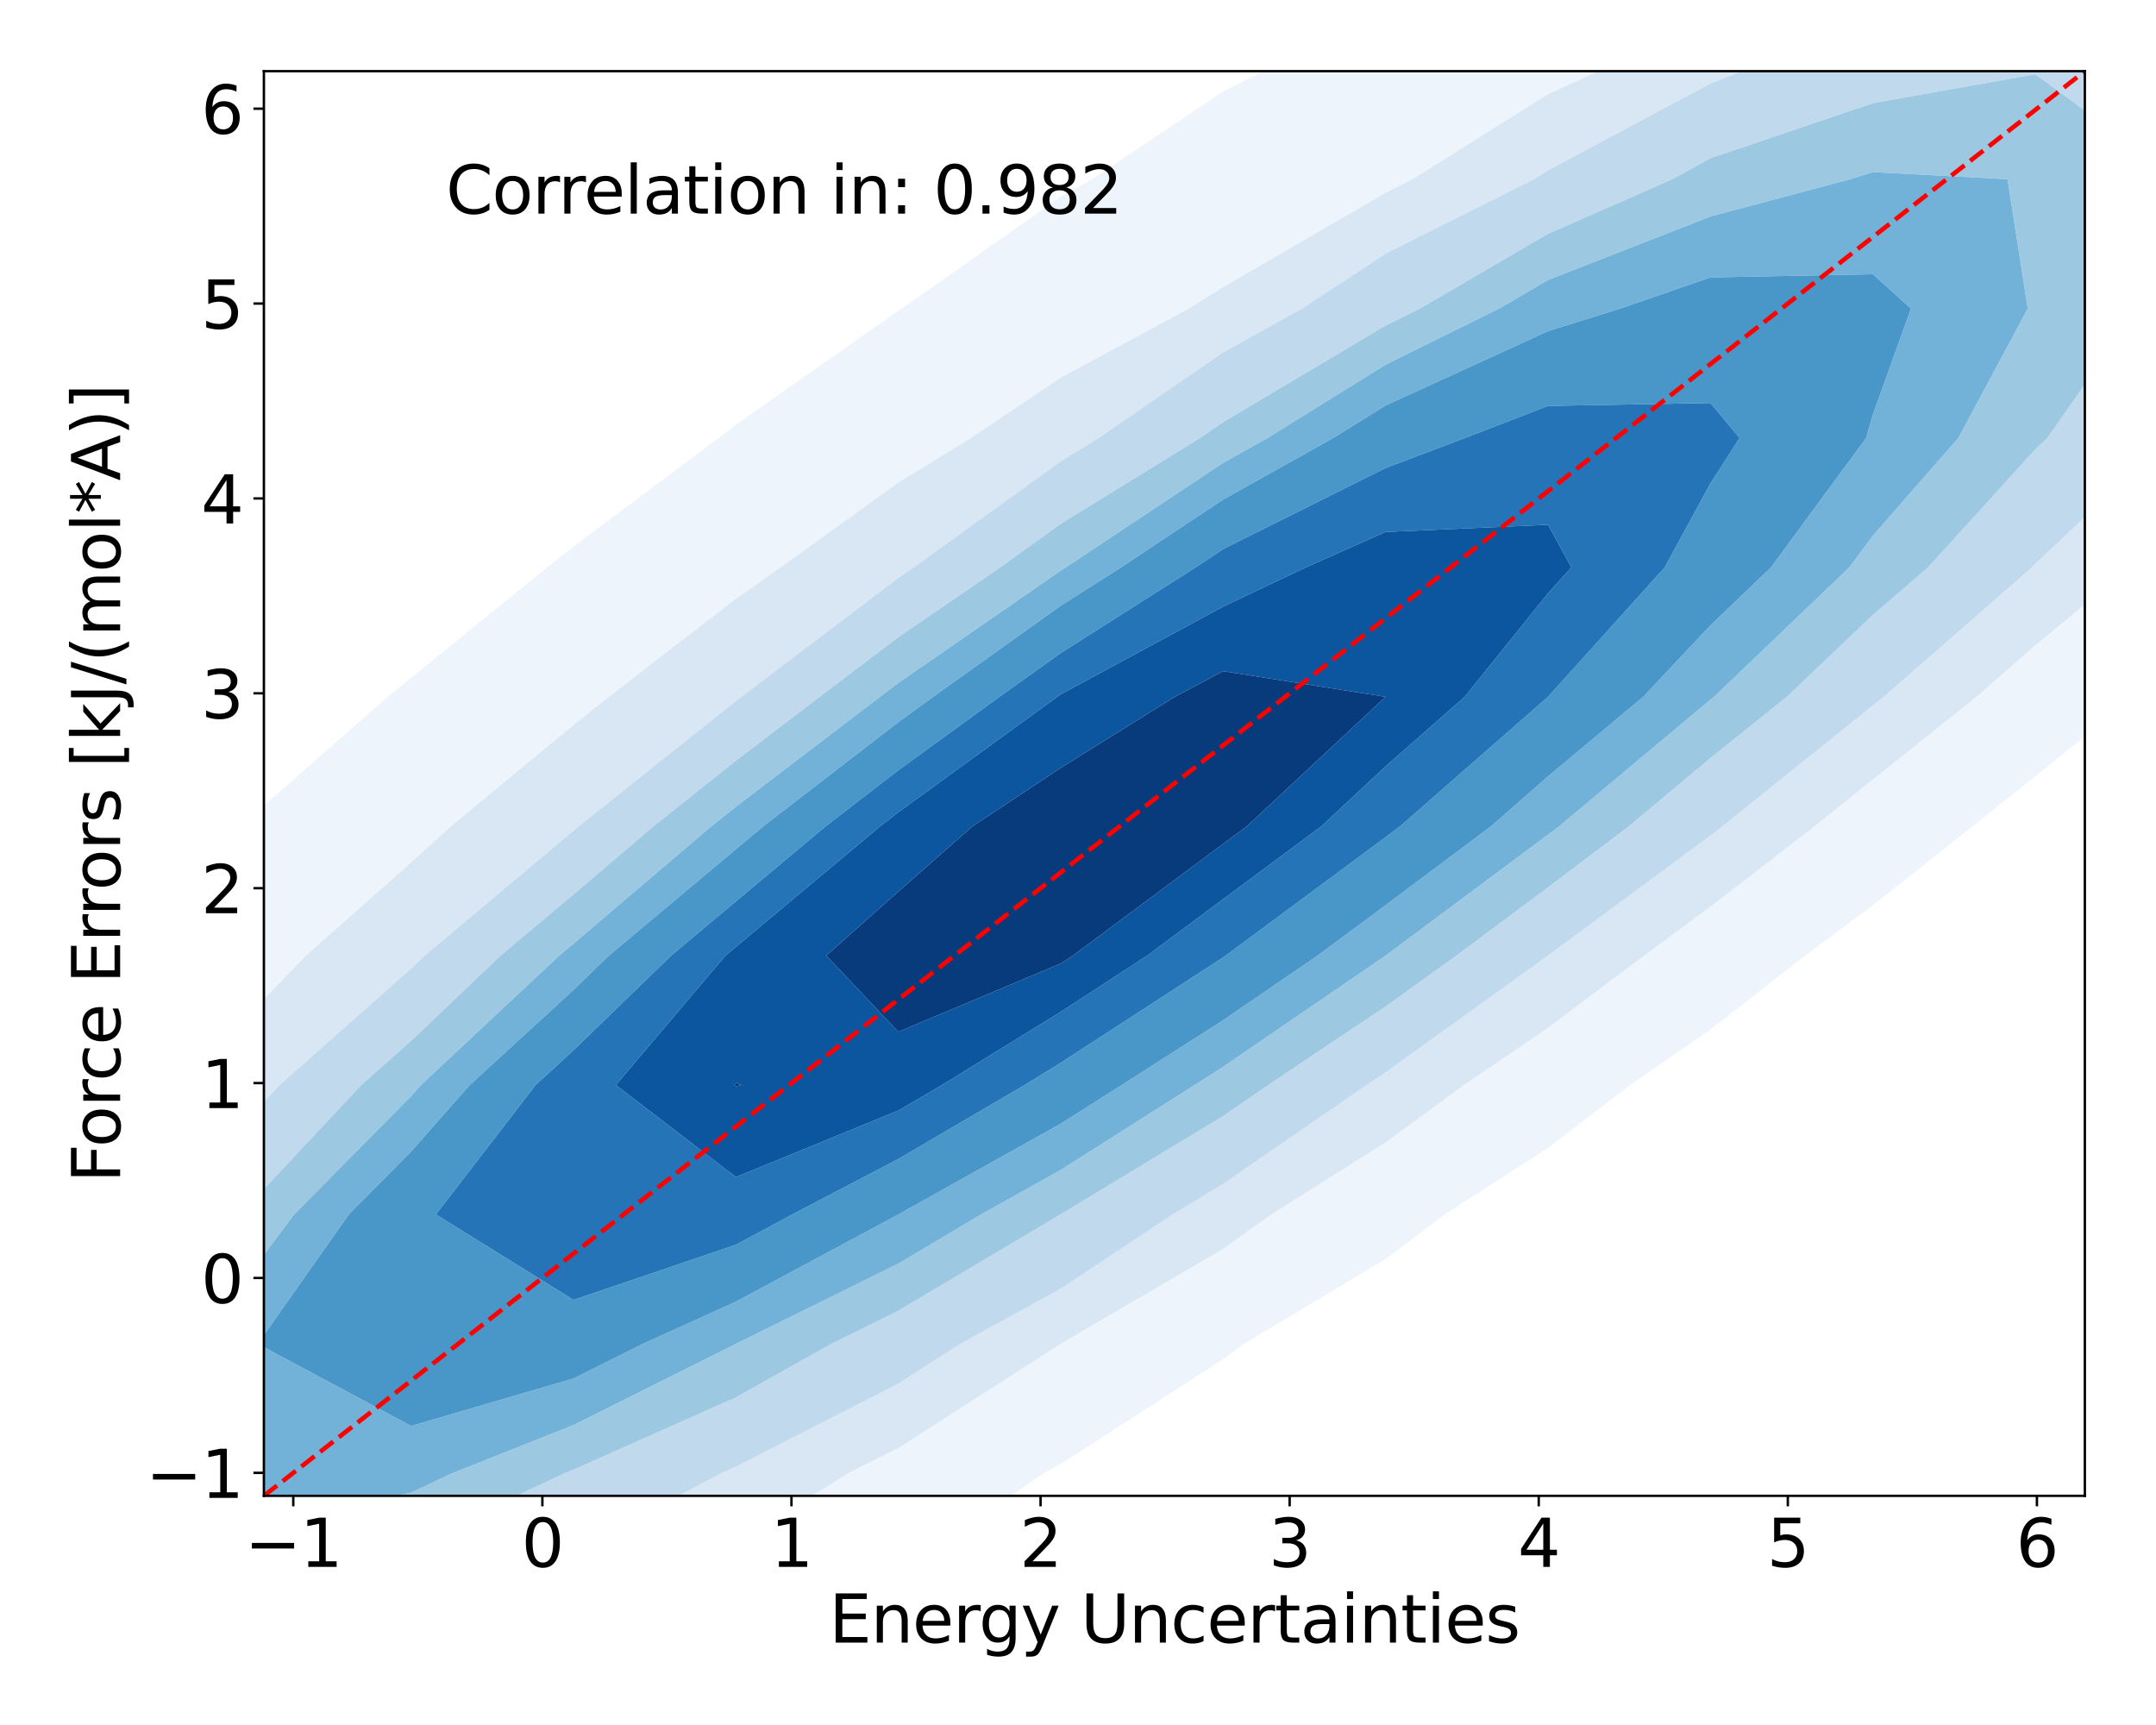 <?xml version="1.0" encoding="utf-8" standalone="no"?>
<!DOCTYPE svg PUBLIC "-//W3C//DTD SVG 1.1//EN"
  "http://www.w3.org/Graphics/SVG/1.1/DTD/svg11.dtd">
<svg xmlns:xlink="http://www.w3.org/1999/xlink" width="720pt" height="576pt" viewBox="0 0 720 576" xmlns="http://www.w3.org/2000/svg" version="1.1">
 <defs>
  <style type="text/css">*{stroke-linejoin: round; stroke-linecap: butt}</style>
 </defs>
 <g id="figure_1">
  <g id="patch_1">
   <path d="M 0 576 
L 720 576 
L 720 0 
L 0 0 
z
" style="fill: #ffffff"/>
  </g>
  <g id="axes_1">
   <g id="patch_2">
    <path d="M 88.13 499.48 
L 696.24 499.48 
L 696.24 23.76 
L 88.13 23.76 
z
" style="fill: #ffffff"/>
   </g>
   <g id="QuadContourSet_1">
    <path d="M -188.131 728.039 
L -133.893 721.369 
L -98.725 707.987 
L -79.655 703.571 
L -25.417 687.535 
L 23.961 664.777 
L 28.821 663.339 
L 83.06 643.636 
L 121.44 621.567 
L 137.298 615.467 
L 191.536 587.154 
L 204.627 578.356 
L 245.774 558.924 
L 280.732 535.146 
L 300.012 525.388 
L 348.501 491.936 
L 354.25 488.812 
L 408.489 453.868 
L 415.408 448.726 
L 462.727 420.419 
L 482.457 405.516 
L 516.965 383.331 
L 544.351 362.306 
L 571.203 343.753 
L 602.804 319.096 
L 625.441 302.288 
L 658.743 275.886 
L 679.68 259.184 
L 712.599 232.676 
L 733.918 214.41 
L 764.432 189.466 
L 788.156 167.642 
L 813.941 146.256 
L 842.394 118.167 
L 860.375 103.046 
L 896.632 64.653 
L 902.286 59.836 
L 944.179 16.626 
L 950.87 7.079 
L 983.406 -26.585 
L 1005.109 -61.07 
L 1013.098 -69.795 
L 1023.08 -113.005 
L 1005.109 -140.906 
L 988.98 -156.215 
L 950.87 -172.518 
L 896.632 -171.116 
L 842.394 -158.232 
L 837.711 -156.215 
L 788.156 -143.076 
L 733.918 -120.773 
L 719.52 -113.005 
L 679.68 -99.033 
L 627.202 -69.795 
L 625.441 -69.124 
L 571.203 -51.308 
L 521.175 -26.585 
L 516.965 -25.069 
L 462.727 -0.239 
L 436.252 16.626 
L 408.489 30.52 
L 364.769 59.836 
L 354.25 65.698 
L 301.197 103.046 
L 300.012 103.779 
L 245.774 141.781 
L 239.994 146.256 
L 191.536 182.503 
L 182.755 189.466 
L 137.298 226.323 
L 129.471 232.676 
L 83.06 273.454 
L 80.132 275.886 
L 31.948 319.096 
L 28.821 322.305 
L -15.289 362.306 
L -25.417 373.785 
L -59.06 405.516 
L -79.655 431.299 
L -97.415 448.726 
L -129.823 491.936 
L -133.893 499.258 
L -161.708 535.146 
L -184.993 578.356 
L -188.131 584.604 
L -216.806 621.567 
L -235.264 664.777 
L -242.37 707.987 
z
M -114.902 621.567 
L -113.431 578.356 
L -88.282 535.146 
L -79.655 525.471 
L -57.796 491.936 
L -25.417 457.854 
L -18.683 448.726 
L 20.632 405.516 
L 28.821 397.171 
L 58.33 362.306 
L 83.06 338.838 
L 102.141 319.096 
L 137.298 287.971 
L 150.612 275.886 
L 191.536 242.055 
L 203.303 232.676 
L 245.774 199.889 
L 260.662 189.466 
L 300.012 161.118 
L 324.192 146.256 
L 354.25 126.077 
L 396.976 103.046 
L 408.489 95.858 
L 462.727 64.343 
L 471.701 59.836 
L 516.965 31.433 
L 549.444 16.626 
L 571.203 3.541 
L 625.441 -21.068 
L 641.062 -26.585 
L 679.68 -45.622 
L 733.918 -62.288 
L 774.97 -69.795 
L 788.156 -73.226 
L 842.394 -72.169 
L 847.219 -69.795 
L 874.223 -26.585 
L 866.218 16.626 
L 842.394 52.289 
L 838.721 59.836 
L 801.907 103.046 
L 788.156 115.361 
L 758.851 146.256 
L 733.918 167.666 
L 711.203 189.466 
L 679.68 215.504 
L 660.091 232.676 
L 625.441 260.298 
L 606.039 275.886 
L 571.203 302.778 
L 549.114 319.096 
L 516.965 343.21 
L 488.94 362.306 
L 462.727 381.474 
L 424.58 405.516 
L 408.489 417.023 
L 354.25 448.726 
L 354.25 448.726 
L 300.012 483.545 
L 283.254 491.936 
L 245.774 515.28 
L 202.373 535.146 
L 191.536 541.709 
L 137.298 567.833 
L 107.848 578.356 
L 83.06 590.543 
L 28.821 611.032 
L -8.4 621.567 
L -25.417 628.525 
L -79.655 635.498 
z
" clip-path="url(#p48f99ee976)" style="fill: #edf4fc"/>
    <path d="M -79.655 635.498 
L -25.417 628.525 
L -8.4 621.567 
L 28.821 611.032 
L 83.06 590.543 
L 107.848 578.356 
L 137.298 567.833 
L 191.536 541.709 
L 202.373 535.146 
L 245.774 515.28 
L 283.254 491.936 
L 300.012 483.545 
L 354.25 448.726 
L 354.25 448.726 
L 408.489 417.023 
L 424.58 405.516 
L 462.727 381.474 
L 488.94 362.306 
L 516.965 343.21 
L 549.114 319.096 
L 571.203 302.778 
L 606.039 275.886 
L 625.441 260.298 
L 660.091 232.676 
L 679.68 215.504 
L 711.203 189.466 
L 733.918 167.666 
L 758.851 146.256 
L 788.156 115.361 
L 801.907 103.046 
L 838.721 59.836 
L 842.394 52.289 
L 866.218 16.626 
L 874.223 -26.585 
L 847.219 -69.795 
L 842.394 -72.169 
L 788.156 -73.226 
L 774.97 -69.795 
L 733.918 -62.288 
L 679.68 -45.622 
L 641.062 -26.585 
L 625.441 -21.068 
L 571.203 3.541 
L 549.444 16.626 
L 516.965 31.433 
L 471.701 59.836 
L 462.727 64.343 
L 408.489 95.858 
L 396.976 103.046 
L 354.25 126.077 
L 324.192 146.256 
L 300.012 161.118 
L 260.662 189.466 
L 245.774 199.889 
L 203.303 232.676 
L 191.536 242.055 
L 150.612 275.886 
L 137.298 287.971 
L 102.141 319.096 
L 83.06 338.838 
L 58.33 362.306 
L 28.821 397.171 
L 20.632 405.516 
L -18.683 448.726 
L -25.417 457.854 
L -57.796 491.936 
L -79.655 525.471 
L -88.282 535.146 
L -113.431 578.356 
L -114.902 621.567 
z
M -51.363 578.356 
L -51.682 535.146 
L -25.417 496.88 
L -22.889 491.936 
L 9.256 448.726 
L 28.821 429.335 
L 48.642 405.516 
L 83.06 373.312 
L 93.359 362.306 
L 137.298 323.405 
L 141.82 319.096 
L 191.536 277.371 
L 193.281 275.886 
L 245.774 234.057 
L 247.585 232.676 
L 300.012 192.957 
L 305.114 189.466 
L 354.25 154.027 
L 366.874 146.256 
L 408.489 117.646 
L 434.786 103.046 
L 462.727 84.71 
L 512.253 59.836 
L 516.965 56.879 
L 571.203 27.889 
L 599.869 16.626 
L 625.441 3.34 
L 679.68 -14.321 
L 733.918 -24.89 
L 788.156 -13.03 
L 800.938 16.626 
L 790.58 59.836 
L 788.156 62.805 
L 762.916 103.046 
L 733.918 133.673 
L 724.256 146.256 
L 679.68 188.275 
L 678.597 189.466 
L 629.083 232.676 
L 625.441 235.579 
L 575.273 275.886 
L 571.203 279.028 
L 516.965 319.096 
L 516.965 319.096 
L 462.727 358.086 
L 456.415 362.306 
L 408.489 395.321 
L 391.622 405.516 
L 354.25 430.319 
L 320.729 448.726 
L 300.012 462.026 
L 245.774 489.745 
L 240.801 491.936 
L 191.536 518.242 
L 148.806 535.146 
L 137.298 541.028 
L 83.06 564.044 
L 37.604 578.356 
L 28.821 582.099 
L -25.417 589.121 
z
" clip-path="url(#p48f99ee976)" style="fill: #d9e7f5"/>
    <path d="M -25.417 589.121 
L 28.821 582.099 
L 37.604 578.356 
L 83.06 564.044 
L 137.298 541.028 
L 148.806 535.146 
L 191.536 518.242 
L 240.801 491.936 
L 245.774 489.745 
L 300.012 462.026 
L 320.729 448.726 
L 354.25 430.319 
L 391.622 405.516 
L 408.489 395.321 
L 456.415 362.306 
L 462.727 358.086 
L 516.965 319.096 
L 516.965 319.096 
L 571.203 279.028 
L 575.273 275.886 
L 625.441 235.579 
L 629.083 232.676 
L 678.597 189.466 
L 679.68 188.275 
L 724.256 146.256 
L 733.918 133.673 
L 762.916 103.046 
L 788.156 62.805 
L 790.58 59.836 
L 800.938 16.626 
L 788.156 -13.03 
L 733.918 -24.89 
L 679.68 -14.321 
L 625.441 3.34 
L 599.869 16.626 
L 571.203 27.889 
L 516.965 56.879 
L 512.253 59.836 
L 462.727 84.71 
L 434.786 103.046 
L 408.489 117.646 
L 366.874 146.256 
L 354.25 154.027 
L 305.114 189.466 
L 300.012 192.957 
L 247.585 232.676 
L 245.774 234.057 
L 193.281 275.886 
L 191.536 277.371 
L 141.82 319.096 
L 137.298 323.405 
L 93.359 362.306 
L 83.06 373.312 
L 48.642 405.516 
L 28.821 429.335 
L 9.256 448.726 
L -22.889 491.936 
L -25.417 496.88 
L -51.682 535.146 
L -51.363 578.356 
z
M 13.597 535.146 
L 11.268 491.936 
L 28.821 469.638 
L 41.843 448.726 
L 79.791 405.516 
L 83.06 402.457 
L 120.634 362.306 
L 137.298 347.553 
L 167.17 319.096 
L 191.536 298.646 
L 218.272 275.886 
L 245.774 253.971 
L 273.706 232.676 
L 300.012 212.746 
L 334.032 189.466 
L 354.25 174.884 
L 400.755 146.256 
L 408.489 140.939 
L 462.727 108.694 
L 474.157 103.046 
L 516.965 78.08 
L 558.477 59.836 
L 571.203 52.843 
L 625.441 34.436 
L 679.68 24.798 
L 727.686 59.836 
L 713.948 103.046 
L 683.709 146.256 
L 679.68 150.054 
L 643.861 189.466 
L 625.441 205.341 
L 596.712 232.676 
L 571.203 253.128 
L 544 275.886 
L 516.965 296.313 
L 486.366 319.096 
L 462.727 336.089 
L 423.517 362.306 
L 408.489 372.659 
L 354.25 405.454 
L 354.14 405.516 
L 300.012 437.67 
L 277.632 448.726 
L 245.774 466.606 
L 191.536 490.739 
L 188.523 491.936 
L 137.298 516.032 
L 83.06 535.146 
L 83.06 535.146 
L 28.821 541.872 
z
" clip-path="url(#p48f99ee976)" style="fill: #c1d9ed"/>
    <path d="M 28.821 541.872 
L 83.06 535.146 
L 83.06 535.146 
L 137.298 516.032 
L 188.523 491.936 
L 191.536 490.739 
L 245.774 466.606 
L 277.632 448.726 
L 300.012 437.67 
L 354.14 405.516 
L 354.25 405.454 
L 408.489 372.659 
L 423.517 362.306 
L 462.727 336.089 
L 486.366 319.096 
L 516.965 296.313 
L 544 275.886 
L 571.203 253.128 
L 596.712 232.676 
L 625.441 205.341 
L 643.861 189.466 
L 679.68 150.054 
L 683.709 146.256 
L 713.948 103.046 
L 727.686 59.836 
L 679.68 24.798 
L 625.441 34.436 
L 571.203 52.843 
L 558.477 59.836 
L 516.965 78.08 
L 474.157 103.046 
L 462.727 108.694 
L 408.489 140.939 
L 400.755 146.256 
L 354.25 174.884 
L 334.032 189.466 
L 300.012 212.746 
L 273.706 232.676 
L 245.774 253.971 
L 218.272 275.886 
L 191.536 298.646 
L 167.17 319.096 
L 137.298 347.553 
L 120.634 362.306 
L 83.06 402.457 
L 79.791 405.516 
L 41.843 448.726 
L 28.821 469.638 
L 11.268 491.936 
L 13.597 535.146 
z
M 46.873 491.936 
L 62.719 448.726 
L 83.06 425.827 
L 98.208 405.516 
L 137.298 366.014 
L 140.568 362.306 
L 186.756 319.096 
L 191.536 315.084 
L 237.582 275.886 
L 245.774 269.358 
L 293.888 232.676 
L 300.012 228.036 
L 354.25 190.534 
L 355.933 189.466 
L 408.489 154.534 
L 423.308 146.256 
L 462.727 121.763 
L 500.602 103.046 
L 516.965 93.503 
L 571.203 72.277 
L 617.932 59.836 
L 625.441 57.476 
L 670.406 59.836 
L 677.169 103.046 
L 653.987 146.256 
L 625.441 178.891 
L 617.577 189.466 
L 572.402 232.676 
L 571.203 233.637 
L 520.702 275.886 
L 516.965 278.709 
L 462.727 319.094 
L 462.723 319.096 
L 408.489 356.211 
L 398.947 362.306 
L 354.25 390.651 
L 327.647 405.516 
L 300.012 421.932 
L 245.774 448.726 
L 245.774 448.726 
L 191.536 475.839 
L 151.041 491.936 
L 137.298 498.401 
L 83.06 509.293 
z
" clip-path="url(#p48f99ee976)" style="fill: #9cc9e1"/>
    <path d="M 83.06 509.293 
L 137.298 498.401 
L 151.041 491.936 
L 191.536 475.839 
L 245.774 448.726 
L 245.774 448.726 
L 300.012 421.932 
L 327.647 405.516 
L 354.25 390.651 
L 398.947 362.306 
L 408.489 356.211 
L 462.723 319.096 
L 462.727 319.094 
L 516.965 278.709 
L 520.702 275.886 
L 571.203 233.637 
L 572.402 232.676 
L 617.577 189.466 
L 625.441 178.891 
L 653.987 146.256 
L 677.169 103.046 
L 670.406 59.836 
L 625.441 57.476 
L 617.932 59.836 
L 571.203 72.277 
L 516.965 93.503 
L 500.602 103.046 
L 462.727 121.763 
L 423.308 146.256 
L 408.489 154.534 
L 355.933 189.466 
L 354.25 190.534 
L 300.012 228.036 
L 293.888 232.676 
L 245.774 269.358 
L 237.582 275.886 
L 191.536 315.084 
L 186.756 319.096 
L 140.568 362.306 
L 137.298 366.014 
L 98.208 405.516 
L 83.06 425.827 
L 62.719 448.726 
L 46.873 491.936 
z
M 86.059 448.726 
L 116.493 405.516 
L 137.298 384.492 
L 156.861 362.306 
L 191.536 330.533 
L 203.334 319.096 
L 245.774 283.541 
L 254.932 275.886 
L 300.012 241.118 
L 311.638 232.676 
L 354.25 202.244 
L 374.372 189.466 
L 408.489 166.79 
L 445.246 146.256 
L 462.727 135.394 
L 516.965 110.57 
L 541.002 103.046 
L 571.203 92.639 
L 625.441 91.562 
L 638.171 103.046 
L 625.441 138.462 
L 623.193 146.256 
L 591.429 189.466 
L 571.203 208.828 
L 548.763 232.676 
L 516.965 259.237 
L 497.944 275.886 
L 462.727 302.26 
L 439.996 319.096 
L 408.489 340.657 
L 374.6 362.306 
L 354.25 375.211 
L 300.012 405.516 
L 300.012 405.516 
L 245.774 434.641 
L 214.683 448.726 
L 191.536 460.297 
L 137.298 476.142 
z
" clip-path="url(#p48f99ee976)" style="fill: #72b2d8"/>
    <path d="M 137.298 476.142 
L 191.536 460.297 
L 214.683 448.726 
L 245.774 434.641 
L 300.012 405.516 
L 300.012 405.516 
L 354.25 375.211 
L 374.6 362.306 
L 408.489 340.657 
L 439.996 319.096 
L 462.727 302.26 
L 497.944 275.886 
L 516.965 259.237 
L 548.763 232.676 
L 571.203 208.828 
L 591.429 189.466 
L 623.193 146.256 
L 625.441 138.462 
L 638.171 103.046 
L 625.441 91.562 
L 571.203 92.639 
L 541.002 103.046 
L 516.965 110.57 
L 462.727 135.394 
L 445.246 146.256 
L 408.489 166.79 
L 374.372 189.466 
L 354.25 202.244 
L 311.638 232.676 
L 300.012 241.118 
L 254.932 275.886 
L 245.774 283.541 
L 203.334 319.096 
L 191.536 330.533 
L 156.861 362.306 
L 137.298 384.492 
L 116.493 405.516 
L 86.059 448.726 
z
M 145.578 405.516 
L 178.858 362.306 
L 191.536 350.689 
L 224.128 319.096 
L 245.774 300.961 
L 275.774 275.886 
L 300.012 257.192 
L 333.773 232.676 
L 354.25 218.052 
L 399.266 189.466 
L 408.489 183.336 
L 462.727 156.282 
L 489.226 146.256 
L 516.965 135.543 
L 571.203 134.569 
L 580.938 146.256 
L 571.203 161.397 
L 555.937 189.466 
L 516.965 232.676 
L 516.965 232.676 
L 467.597 275.886 
L 462.727 279.534 
L 409.312 319.096 
L 408.489 319.66 
L 354.25 354.876 
L 342.186 362.306 
L 300.012 386.985 
L 264.602 405.516 
L 245.774 415.626 
L 191.536 434.053 
z
" clip-path="url(#p48f99ee976)" style="fill: #4997c9"/>
    <path d="M 191.536 434.053 
L 245.774 415.626 
L 264.602 405.516 
L 300.012 386.985 
L 342.186 362.306 
L 354.25 354.876 
L 408.489 319.66 
L 409.312 319.096 
L 462.727 279.534 
L 467.597 275.886 
L 516.965 232.676 
L 516.965 232.676 
L 555.937 189.466 
L 571.203 161.397 
L 580.938 146.256 
L 571.203 134.569 
L 516.965 135.543 
L 489.226 146.256 
L 462.727 156.282 
L 408.489 183.336 
L 399.266 189.466 
L 354.25 218.052 
L 333.773 232.676 
L 300.012 257.192 
L 275.774 275.886 
L 245.774 300.961 
L 224.128 319.096 
L 191.536 350.689 
L 178.858 362.306 
L 145.578 405.516 
z
M 205.674 362.306 
L 242.267 319.096 
L 245.774 316.158 
L 293.954 275.886 
L 300.012 271.214 
L 353.083 232.676 
L 354.25 231.842 
L 408.489 202.547 
L 436.098 189.466 
L 462.727 177.623 
L 516.965 175.226 
L 524.755 189.466 
L 516.965 198.103 
L 489.13 232.676 
L 462.727 255.904 
L 441.308 275.886 
L 408.489 300.227 
L 383.119 319.096 
L 354.25 337.862 
L 314.56 362.306 
L 300.012 370.819 
L 245.774 393.043 
z
" clip-path="url(#p48f99ee976)" style="fill: #2474b7"/>
    <path d="M 245.774 393.043 
L 300.012 370.819 
L 314.56 362.306 
L 354.25 337.862 
L 383.119 319.096 
L 408.489 300.227 
L 441.308 275.886 
L 462.727 255.904 
L 489.13 232.676 
L 516.965 198.103 
L 524.755 189.466 
L 516.965 175.226 
L 462.727 177.623 
L 436.098 189.466 
L 408.489 202.547 
L 354.25 231.842 
L 353.083 232.676 
L 300.012 271.214 
L 293.954 275.886 
L 245.774 316.158 
L 242.267 319.096 
L 205.674 362.306 
z
M 245.199 362.306 
L 245.774 361.531 
L 247.491 362.306 
L 245.774 362.747 
z
M 275.911 319.096 
L 300.012 297.693 
L 324.817 275.886 
L 354.25 256.39 
L 392.338 232.676 
L 408.489 224.114 
L 462.727 232.676 
L 416.41 275.886 
L 408.489 281.761 
L 358.291 319.096 
L 354.25 321.723 
L 300.012 344.533 
z
" clip-path="url(#p48f99ee976)" style="fill: #0c56a0"/>
    <path d="M 245.774 362.747 
L 247.491 362.306 
L 245.774 361.531 
L 245.199 362.306 
z
M 300.012 344.533 
L 354.25 321.723 
L 358.291 319.096 
L 408.489 281.761 
L 416.41 275.886 
L 462.727 232.676 
L 408.489 224.114 
L 392.338 232.676 
L 354.25 256.39 
L 324.817 275.886 
L 300.012 297.693 
L 275.911 319.096 
z
" clip-path="url(#p48f99ee976)" style="fill: #083b7c"/>
   </g>
   <g id="matplotlib.axis_1">
    <g id="xtick_1">
     <g id="line2d_1">
      <defs>
       <path id="m3a3434510d" d="M 0 0 
L 0 3.5 
" style="stroke: #000000; stroke-width: 0.8"/>
      </defs>
      <g>
       <use xlink:href="#m3a3434510d" x="97.943" y="499.48" style="stroke: #000000; stroke-width: 0.8"/>
      </g>
     </g>
     <g id="text_1">
      <!-- −1 -->
      <g transform="translate(81.726 523.197) scale(0.22 -0.22)">
       <defs>
        <path id="DejaVuSans-2212" d="M 678 2272 
L 4684 2272 
L 4684 1741 
L 678 1741 
L 678 2272 
z
" transform="scale(0.016)"/>
        <path id="DejaVuSans-31" d="M 794 531 
L 1825 531 
L 1825 4091 
L 703 3866 
L 703 4441 
L 1819 4666 
L 2450 4666 
L 2450 531 
L 3481 531 
L 3481 0 
L 794 0 
L 794 531 
z
" transform="scale(0.016)"/>
       </defs>
       <use xlink:href="#DejaVuSans-2212"/>
       <use xlink:href="#DejaVuSans-31" x="83.789"/>
      </g>
     </g>
    </g>
    <g id="xtick_2">
     <g id="line2d_2">
      <g>
       <use xlink:href="#m3a3434510d" x="181.127" y="499.48" style="stroke: #000000; stroke-width: 0.8"/>
      </g>
     </g>
     <g id="text_2">
      <!-- 0 -->
      <g transform="translate(174.128 523.197) scale(0.22 -0.22)">
       <defs>
        <path id="DejaVuSans-30" d="M 2034 4250 
Q 1547 4250 1301 3770 
Q 1056 3291 1056 2328 
Q 1056 1369 1301 889 
Q 1547 409 2034 409 
Q 2525 409 2770 889 
Q 3016 1369 3016 2328 
Q 3016 3291 2770 3770 
Q 2525 4250 2034 4250 
z
M 2034 4750 
Q 2819 4750 3233 4129 
Q 3647 3509 3647 2328 
Q 3647 1150 3233 529 
Q 2819 -91 2034 -91 
Q 1250 -91 836 529 
Q 422 1150 422 2328 
Q 422 3509 836 4129 
Q 1250 4750 2034 4750 
z
" transform="scale(0.016)"/>
       </defs>
       <use xlink:href="#DejaVuSans-30"/>
      </g>
     </g>
    </g>
    <g id="xtick_3">
     <g id="line2d_3">
      <g>
       <use xlink:href="#m3a3434510d" x="264.311" y="499.48" style="stroke: #000000; stroke-width: 0.8"/>
      </g>
     </g>
     <g id="text_3">
      <!-- 1 -->
      <g transform="translate(257.312 523.197) scale(0.22 -0.22)">
       <use xlink:href="#DejaVuSans-31"/>
      </g>
     </g>
    </g>
    <g id="xtick_4">
     <g id="line2d_4">
      <g>
       <use xlink:href="#m3a3434510d" x="347.495" y="499.48" style="stroke: #000000; stroke-width: 0.8"/>
      </g>
     </g>
     <g id="text_4">
      <!-- 2 -->
      <g transform="translate(340.497 523.197) scale(0.22 -0.22)">
       <defs>
        <path id="DejaVuSans-32" d="M 1228 531 
L 3431 531 
L 3431 0 
L 469 0 
L 469 531 
Q 828 903 1448 1529 
Q 2069 2156 2228 2338 
Q 2531 2678 2651 2914 
Q 2772 3150 2772 3378 
Q 2772 3750 2511 3984 
Q 2250 4219 1831 4219 
Q 1534 4219 1204 4116 
Q 875 4013 500 3803 
L 500 4441 
Q 881 4594 1212 4672 
Q 1544 4750 1819 4750 
Q 2544 4750 2975 4387 
Q 3406 4025 3406 3419 
Q 3406 3131 3298 2873 
Q 3191 2616 2906 2266 
Q 2828 2175 2409 1742 
Q 1991 1309 1228 531 
z
" transform="scale(0.016)"/>
       </defs>
       <use xlink:href="#DejaVuSans-32"/>
      </g>
     </g>
    </g>
    <g id="xtick_5">
     <g id="line2d_5">
      <g>
       <use xlink:href="#m3a3434510d" x="430.68" y="499.48" style="stroke: #000000; stroke-width: 0.8"/>
      </g>
     </g>
     <g id="text_5">
      <!-- 3 -->
      <g transform="translate(423.681 523.197) scale(0.22 -0.22)">
       <defs>
        <path id="DejaVuSans-33" d="M 2597 2516 
Q 3050 2419 3304 2112 
Q 3559 1806 3559 1356 
Q 3559 666 3084 287 
Q 2609 -91 1734 -91 
Q 1441 -91 1130 -33 
Q 819 25 488 141 
L 488 750 
Q 750 597 1062 519 
Q 1375 441 1716 441 
Q 2309 441 2620 675 
Q 2931 909 2931 1356 
Q 2931 1769 2642 2001 
Q 2353 2234 1838 2234 
L 1294 2234 
L 1294 2753 
L 1863 2753 
Q 2328 2753 2575 2939 
Q 2822 3125 2822 3475 
Q 2822 3834 2567 4026 
Q 2313 4219 1838 4219 
Q 1578 4219 1281 4162 
Q 984 4106 628 3988 
L 628 4550 
Q 988 4650 1302 4700 
Q 1616 4750 1894 4750 
Q 2613 4750 3031 4423 
Q 3450 4097 3450 3541 
Q 3450 3153 3228 2886 
Q 3006 2619 2597 2516 
z
" transform="scale(0.016)"/>
       </defs>
       <use xlink:href="#DejaVuSans-33"/>
      </g>
     </g>
    </g>
    <g id="xtick_6">
     <g id="line2d_6">
      <g>
       <use xlink:href="#m3a3434510d" x="513.864" y="499.48" style="stroke: #000000; stroke-width: 0.8"/>
      </g>
     </g>
     <g id="text_6">
      <!-- 4 -->
      <g transform="translate(506.865 523.197) scale(0.22 -0.22)">
       <defs>
        <path id="DejaVuSans-34" d="M 2419 4116 
L 825 1625 
L 2419 1625 
L 2419 4116 
z
M 2253 4666 
L 3047 4666 
L 3047 1625 
L 3713 1625 
L 3713 1100 
L 3047 1100 
L 3047 0 
L 2419 0 
L 2419 1100 
L 313 1100 
L 313 1709 
L 2253 4666 
z
" transform="scale(0.016)"/>
       </defs>
       <use xlink:href="#DejaVuSans-34"/>
      </g>
     </g>
    </g>
    <g id="xtick_7">
     <g id="line2d_7">
      <g>
       <use xlink:href="#m3a3434510d" x="597.048" y="499.48" style="stroke: #000000; stroke-width: 0.8"/>
      </g>
     </g>
     <g id="text_7">
      <!-- 5 -->
      <g transform="translate(590.049 523.197) scale(0.22 -0.22)">
       <defs>
        <path id="DejaVuSans-35" d="M 691 4666 
L 3169 4666 
L 3169 4134 
L 1269 4134 
L 1269 2991 
Q 1406 3038 1543 3061 
Q 1681 3084 1819 3084 
Q 2600 3084 3056 2656 
Q 3513 2228 3513 1497 
Q 3513 744 3044 326 
Q 2575 -91 1722 -91 
Q 1428 -91 1123 -41 
Q 819 9 494 109 
L 494 744 
Q 775 591 1075 516 
Q 1375 441 1709 441 
Q 2250 441 2565 725 
Q 2881 1009 2881 1497 
Q 2881 1984 2565 2268 
Q 2250 2553 1709 2553 
Q 1456 2553 1204 2497 
Q 953 2441 691 2322 
L 691 4666 
z
" transform="scale(0.016)"/>
       </defs>
       <use xlink:href="#DejaVuSans-35"/>
      </g>
     </g>
    </g>
    <g id="xtick_8">
     <g id="line2d_8">
      <g>
       <use xlink:href="#m3a3434510d" x="680.232" y="499.48" style="stroke: #000000; stroke-width: 0.8"/>
      </g>
     </g>
     <g id="text_8">
      <!-- 6 -->
      <g transform="translate(673.234 523.197) scale(0.22 -0.22)">
       <defs>
        <path id="DejaVuSans-36" d="M 2113 2584 
Q 1688 2584 1439 2293 
Q 1191 2003 1191 1497 
Q 1191 994 1439 701 
Q 1688 409 2113 409 
Q 2538 409 2786 701 
Q 3034 994 3034 1497 
Q 3034 2003 2786 2293 
Q 2538 2584 2113 2584 
z
M 3366 4563 
L 3366 3988 
Q 3128 4100 2886 4159 
Q 2644 4219 2406 4219 
Q 1781 4219 1451 3797 
Q 1122 3375 1075 2522 
Q 1259 2794 1537 2939 
Q 1816 3084 2150 3084 
Q 2853 3084 3261 2657 
Q 3669 2231 3669 1497 
Q 3669 778 3244 343 
Q 2819 -91 2113 -91 
Q 1303 -91 875 529 
Q 447 1150 447 2328 
Q 447 3434 972 4092 
Q 1497 4750 2381 4750 
Q 2619 4750 2861 4703 
Q 3103 4656 3366 4563 
z
" transform="scale(0.016)"/>
       </defs>
       <use xlink:href="#DejaVuSans-36"/>
      </g>
     </g>
    </g>
    <g id="text_9">
     <!-- Energy Uncertainties -->
     <g transform="translate(276.867 548.488) scale(0.22 -0.22)">
      <defs>
       <path id="DejaVuSans-45" d="M 628 4666 
L 3578 4666 
L 3578 4134 
L 1259 4134 
L 1259 2753 
L 3481 2753 
L 3481 2222 
L 1259 2222 
L 1259 531 
L 3634 531 
L 3634 0 
L 628 0 
L 628 4666 
z
" transform="scale(0.016)"/>
       <path id="DejaVuSans-6e" d="M 3513 2113 
L 3513 0 
L 2938 0 
L 2938 2094 
Q 2938 2591 2744 2837 
Q 2550 3084 2163 3084 
Q 1697 3084 1428 2787 
Q 1159 2491 1159 1978 
L 1159 0 
L 581 0 
L 581 3500 
L 1159 3500 
L 1159 2956 
Q 1366 3272 1645 3428 
Q 1925 3584 2291 3584 
Q 2894 3584 3203 3211 
Q 3513 2838 3513 2113 
z
" transform="scale(0.016)"/>
       <path id="DejaVuSans-65" d="M 3597 1894 
L 3597 1613 
L 953 1613 
Q 991 1019 1311 708 
Q 1631 397 2203 397 
Q 2534 397 2845 478 
Q 3156 559 3463 722 
L 3463 178 
Q 3153 47 2828 -22 
Q 2503 -91 2169 -91 
Q 1331 -91 842 396 
Q 353 884 353 1716 
Q 353 2575 817 3079 
Q 1281 3584 2069 3584 
Q 2775 3584 3186 3129 
Q 3597 2675 3597 1894 
z
M 3022 2063 
Q 3016 2534 2758 2815 
Q 2500 3097 2075 3097 
Q 1594 3097 1305 2825 
Q 1016 2553 972 2059 
L 3022 2063 
z
" transform="scale(0.016)"/>
       <path id="DejaVuSans-72" d="M 2631 2963 
Q 2534 3019 2420 3045 
Q 2306 3072 2169 3072 
Q 1681 3072 1420 2755 
Q 1159 2438 1159 1844 
L 1159 0 
L 581 0 
L 581 3500 
L 1159 3500 
L 1159 2956 
Q 1341 3275 1631 3429 
Q 1922 3584 2338 3584 
Q 2397 3584 2469 3576 
Q 2541 3569 2628 3553 
L 2631 2963 
z
" transform="scale(0.016)"/>
       <path id="DejaVuSans-67" d="M 2906 1791 
Q 2906 2416 2648 2759 
Q 2391 3103 1925 3103 
Q 1463 3103 1205 2759 
Q 947 2416 947 1791 
Q 947 1169 1205 825 
Q 1463 481 1925 481 
Q 2391 481 2648 825 
Q 2906 1169 2906 1791 
z
M 3481 434 
Q 3481 -459 3084 -895 
Q 2688 -1331 1869 -1331 
Q 1566 -1331 1297 -1286 
Q 1028 -1241 775 -1147 
L 775 -588 
Q 1028 -725 1275 -790 
Q 1522 -856 1778 -856 
Q 2344 -856 2625 -561 
Q 2906 -266 2906 331 
L 2906 616 
Q 2728 306 2450 153 
Q 2172 0 1784 0 
Q 1141 0 747 490 
Q 353 981 353 1791 
Q 353 2603 747 3093 
Q 1141 3584 1784 3584 
Q 2172 3584 2450 3431 
Q 2728 3278 2906 2969 
L 2906 3500 
L 3481 3500 
L 3481 434 
z
" transform="scale(0.016)"/>
       <path id="DejaVuSans-79" d="M 2059 -325 
Q 1816 -950 1584 -1140 
Q 1353 -1331 966 -1331 
L 506 -1331 
L 506 -850 
L 844 -850 
Q 1081 -850 1212 -737 
Q 1344 -625 1503 -206 
L 1606 56 
L 191 3500 
L 800 3500 
L 1894 763 
L 2988 3500 
L 3597 3500 
L 2059 -325 
z
" transform="scale(0.016)"/>
       <path id="DejaVuSans-20" transform="scale(0.016)"/>
       <path id="DejaVuSans-55" d="M 556 4666 
L 1191 4666 
L 1191 1831 
Q 1191 1081 1462 751 
Q 1734 422 2344 422 
Q 2950 422 3222 751 
Q 3494 1081 3494 1831 
L 3494 4666 
L 4128 4666 
L 4128 1753 
Q 4128 841 3676 375 
Q 3225 -91 2344 -91 
Q 1459 -91 1007 375 
Q 556 841 556 1753 
L 556 4666 
z
" transform="scale(0.016)"/>
       <path id="DejaVuSans-63" d="M 3122 3366 
L 3122 2828 
Q 2878 2963 2633 3030 
Q 2388 3097 2138 3097 
Q 1578 3097 1268 2742 
Q 959 2388 959 1747 
Q 959 1106 1268 751 
Q 1578 397 2138 397 
Q 2388 397 2633 464 
Q 2878 531 3122 666 
L 3122 134 
Q 2881 22 2623 -34 
Q 2366 -91 2075 -91 
Q 1284 -91 818 406 
Q 353 903 353 1747 
Q 353 2603 823 3093 
Q 1294 3584 2113 3584 
Q 2378 3584 2631 3529 
Q 2884 3475 3122 3366 
z
" transform="scale(0.016)"/>
       <path id="DejaVuSans-74" d="M 1172 4494 
L 1172 3500 
L 2356 3500 
L 2356 3053 
L 1172 3053 
L 1172 1153 
Q 1172 725 1289 603 
Q 1406 481 1766 481 
L 2356 481 
L 2356 0 
L 1766 0 
Q 1100 0 847 248 
Q 594 497 594 1153 
L 594 3053 
L 172 3053 
L 172 3500 
L 594 3500 
L 594 4494 
L 1172 4494 
z
" transform="scale(0.016)"/>
       <path id="DejaVuSans-61" d="M 2194 1759 
Q 1497 1759 1228 1600 
Q 959 1441 959 1056 
Q 959 750 1161 570 
Q 1363 391 1709 391 
Q 2188 391 2477 730 
Q 2766 1069 2766 1631 
L 2766 1759 
L 2194 1759 
z
M 3341 1997 
L 3341 0 
L 2766 0 
L 2766 531 
Q 2569 213 2275 61 
Q 1981 -91 1556 -91 
Q 1019 -91 701 211 
Q 384 513 384 1019 
Q 384 1609 779 1909 
Q 1175 2209 1959 2209 
L 2766 2209 
L 2766 2266 
Q 2766 2663 2505 2880 
Q 2244 3097 1772 3097 
Q 1472 3097 1187 3025 
Q 903 2953 641 2809 
L 641 3341 
Q 956 3463 1253 3523 
Q 1550 3584 1831 3584 
Q 2591 3584 2966 3190 
Q 3341 2797 3341 1997 
z
" transform="scale(0.016)"/>
       <path id="DejaVuSans-69" d="M 603 3500 
L 1178 3500 
L 1178 0 
L 603 0 
L 603 3500 
z
M 603 4863 
L 1178 4863 
L 1178 4134 
L 603 4134 
L 603 4863 
z
" transform="scale(0.016)"/>
       <path id="DejaVuSans-73" d="M 2834 3397 
L 2834 2853 
Q 2591 2978 2328 3040 
Q 2066 3103 1784 3103 
Q 1356 3103 1142 2972 
Q 928 2841 928 2578 
Q 928 2378 1081 2264 
Q 1234 2150 1697 2047 
L 1894 2003 
Q 2506 1872 2764 1633 
Q 3022 1394 3022 966 
Q 3022 478 2636 193 
Q 2250 -91 1575 -91 
Q 1294 -91 989 -36 
Q 684 19 347 128 
L 347 722 
Q 666 556 975 473 
Q 1284 391 1588 391 
Q 1994 391 2212 530 
Q 2431 669 2431 922 
Q 2431 1156 2273 1281 
Q 2116 1406 1581 1522 
L 1381 1569 
Q 847 1681 609 1914 
Q 372 2147 372 2553 
Q 372 3047 722 3315 
Q 1072 3584 1716 3584 
Q 2034 3584 2315 3537 
Q 2597 3491 2834 3397 
z
" transform="scale(0.016)"/>
      </defs>
      <use xlink:href="#DejaVuSans-45"/>
      <use xlink:href="#DejaVuSans-6e" x="63.184"/>
      <use xlink:href="#DejaVuSans-65" x="126.562"/>
      <use xlink:href="#DejaVuSans-72" x="188.086"/>
      <use xlink:href="#DejaVuSans-67" x="227.449"/>
      <use xlink:href="#DejaVuSans-79" x="290.926"/>
      <use xlink:href="#DejaVuSans-20" x="350.105"/>
      <use xlink:href="#DejaVuSans-55" x="381.893"/>
      <use xlink:href="#DejaVuSans-6e" x="455.086"/>
      <use xlink:href="#DejaVuSans-63" x="518.465"/>
      <use xlink:href="#DejaVuSans-65" x="573.445"/>
      <use xlink:href="#DejaVuSans-72" x="634.969"/>
      <use xlink:href="#DejaVuSans-74" x="676.082"/>
      <use xlink:href="#DejaVuSans-61" x="715.291"/>
      <use xlink:href="#DejaVuSans-69" x="776.57"/>
      <use xlink:href="#DejaVuSans-6e" x="804.354"/>
      <use xlink:href="#DejaVuSans-74" x="867.732"/>
      <use xlink:href="#DejaVuSans-69" x="906.941"/>
      <use xlink:href="#DejaVuSans-65" x="934.725"/>
      <use xlink:href="#DejaVuSans-73" x="996.248"/>
     </g>
    </g>
   </g>
   <g id="matplotlib.axis_2">
    <g id="ytick_1">
     <g id="line2d_9">
      <defs>
       <path id="m3a0f3947c6" d="M 0 0 
L -3.5 0 
" style="stroke: #000000; stroke-width: 0.8"/>
      </defs>
      <g>
       <use xlink:href="#m3a0f3947c6" x="88.13" y="491.804" style="stroke: #000000; stroke-width: 0.8"/>
      </g>
     </g>
     <g id="text_10">
      <!-- −1 -->
      <g transform="translate(48.697 500.162) scale(0.22 -0.22)">
       <use xlink:href="#DejaVuSans-2212"/>
       <use xlink:href="#DejaVuSans-31" x="83.789"/>
      </g>
     </g>
    </g>
    <g id="ytick_2">
     <g id="line2d_10">
      <g>
       <use xlink:href="#m3a0f3947c6" x="88.13" y="426.729" style="stroke: #000000; stroke-width: 0.8"/>
      </g>
     </g>
     <g id="text_11">
      <!-- 0 -->
      <g transform="translate(67.132 435.087) scale(0.22 -0.22)">
       <use xlink:href="#DejaVuSans-30"/>
      </g>
     </g>
    </g>
    <g id="ytick_3">
     <g id="line2d_11">
      <g>
       <use xlink:href="#m3a0f3947c6" x="88.13" y="361.655" style="stroke: #000000; stroke-width: 0.8"/>
      </g>
     </g>
     <g id="text_12">
      <!-- 1 -->
      <g transform="translate(67.132 370.013) scale(0.22 -0.22)">
       <use xlink:href="#DejaVuSans-31"/>
      </g>
     </g>
    </g>
    <g id="ytick_4">
     <g id="line2d_12">
      <g>
       <use xlink:href="#m3a0f3947c6" x="88.13" y="296.58" style="stroke: #000000; stroke-width: 0.8"/>
      </g>
     </g>
     <g id="text_13">
      <!-- 2 -->
      <g transform="translate(67.132 304.939) scale(0.22 -0.22)">
       <use xlink:href="#DejaVuSans-32"/>
      </g>
     </g>
    </g>
    <g id="ytick_5">
     <g id="line2d_13">
      <g>
       <use xlink:href="#m3a0f3947c6" x="88.13" y="231.506" style="stroke: #000000; stroke-width: 0.8"/>
      </g>
     </g>
     <g id="text_14">
      <!-- 3 -->
      <g transform="translate(67.132 239.864) scale(0.22 -0.22)">
       <use xlink:href="#DejaVuSans-33"/>
      </g>
     </g>
    </g>
    <g id="ytick_6">
     <g id="line2d_14">
      <g>
       <use xlink:href="#m3a0f3947c6" x="88.13" y="166.432" style="stroke: #000000; stroke-width: 0.8"/>
      </g>
     </g>
     <g id="text_15">
      <!-- 4 -->
      <g transform="translate(67.132 174.79) scale(0.22 -0.22)">
       <use xlink:href="#DejaVuSans-34"/>
      </g>
     </g>
    </g>
    <g id="ytick_7">
     <g id="line2d_15">
      <g>
       <use xlink:href="#m3a0f3947c6" x="88.13" y="101.357" style="stroke: #000000; stroke-width: 0.8"/>
      </g>
     </g>
     <g id="text_16">
      <!-- 5 -->
      <g transform="translate(67.132 109.715) scale(0.22 -0.22)">
       <use xlink:href="#DejaVuSans-35"/>
      </g>
     </g>
    </g>
    <g id="ytick_8">
     <g id="line2d_16">
      <g>
       <use xlink:href="#m3a0f3947c6" x="88.13" y="36.283" style="stroke: #000000; stroke-width: 0.8"/>
      </g>
     </g>
     <g id="text_17">
      <!-- 6 -->
      <g transform="translate(67.132 44.641) scale(0.22 -0.22)">
       <use xlink:href="#DejaVuSans-36"/>
      </g>
     </g>
    </g>
    <g id="text_18">
     <!-- Force Errors [kJ/(mol*A)] -->
     <g transform="translate(40.122 394.913) rotate(-90) scale(0.22 -0.22)">
      <defs>
       <path id="DejaVuSans-46" d="M 628 4666 
L 3309 4666 
L 3309 4134 
L 1259 4134 
L 1259 2759 
L 3109 2759 
L 3109 2228 
L 1259 2228 
L 1259 0 
L 628 0 
L 628 4666 
z
" transform="scale(0.016)"/>
       <path id="DejaVuSans-6f" d="M 1959 3097 
Q 1497 3097 1228 2736 
Q 959 2375 959 1747 
Q 959 1119 1226 758 
Q 1494 397 1959 397 
Q 2419 397 2687 759 
Q 2956 1122 2956 1747 
Q 2956 2369 2687 2733 
Q 2419 3097 1959 3097 
z
M 1959 3584 
Q 2709 3584 3137 3096 
Q 3566 2609 3566 1747 
Q 3566 888 3137 398 
Q 2709 -91 1959 -91 
Q 1206 -91 779 398 
Q 353 888 353 1747 
Q 353 2609 779 3096 
Q 1206 3584 1959 3584 
z
" transform="scale(0.016)"/>
       <path id="DejaVuSans-5b" d="M 550 4863 
L 1875 4863 
L 1875 4416 
L 1125 4416 
L 1125 -397 
L 1875 -397 
L 1875 -844 
L 550 -844 
L 550 4863 
z
" transform="scale(0.016)"/>
       <path id="DejaVuSans-6b" d="M 581 4863 
L 1159 4863 
L 1159 1991 
L 2875 3500 
L 3609 3500 
L 1753 1863 
L 3688 0 
L 2938 0 
L 1159 1709 
L 1159 0 
L 581 0 
L 581 4863 
z
" transform="scale(0.016)"/>
       <path id="DejaVuSans-4a" d="M 628 4666 
L 1259 4666 
L 1259 325 
Q 1259 -519 939 -900 
Q 619 -1281 -91 -1281 
L -331 -1281 
L -331 -750 
L -134 -750 
Q 284 -750 456 -515 
Q 628 -281 628 325 
L 628 4666 
z
" transform="scale(0.016)"/>
       <path id="DejaVuSans-2f" d="M 1625 4666 
L 2156 4666 
L 531 -594 
L 0 -594 
L 1625 4666 
z
" transform="scale(0.016)"/>
       <path id="DejaVuSans-28" d="M 1984 4856 
Q 1566 4138 1362 3434 
Q 1159 2731 1159 2009 
Q 1159 1288 1364 580 
Q 1569 -128 1984 -844 
L 1484 -844 
Q 1016 -109 783 600 
Q 550 1309 550 2009 
Q 550 2706 781 3412 
Q 1013 4119 1484 4856 
L 1984 4856 
z
" transform="scale(0.016)"/>
       <path id="DejaVuSans-6d" d="M 3328 2828 
Q 3544 3216 3844 3400 
Q 4144 3584 4550 3584 
Q 5097 3584 5394 3201 
Q 5691 2819 5691 2113 
L 5691 0 
L 5113 0 
L 5113 2094 
Q 5113 2597 4934 2840 
Q 4756 3084 4391 3084 
Q 3944 3084 3684 2787 
Q 3425 2491 3425 1978 
L 3425 0 
L 2847 0 
L 2847 2094 
Q 2847 2600 2669 2842 
Q 2491 3084 2119 3084 
Q 1678 3084 1418 2786 
Q 1159 2488 1159 1978 
L 1159 0 
L 581 0 
L 581 3500 
L 1159 3500 
L 1159 2956 
Q 1356 3278 1631 3431 
Q 1906 3584 2284 3584 
Q 2666 3584 2933 3390 
Q 3200 3197 3328 2828 
z
" transform="scale(0.016)"/>
       <path id="DejaVuSans-6c" d="M 603 4863 
L 1178 4863 
L 1178 0 
L 603 0 
L 603 4863 
z
" transform="scale(0.016)"/>
       <path id="DejaVuSans-2a" d="M 3009 3897 
L 1888 3291 
L 3009 2681 
L 2828 2375 
L 1778 3009 
L 1778 1831 
L 1422 1831 
L 1422 3009 
L 372 2375 
L 191 2681 
L 1313 3291 
L 191 3897 
L 372 4206 
L 1422 3572 
L 1422 4750 
L 1778 4750 
L 1778 3572 
L 2828 4206 
L 3009 3897 
z
" transform="scale(0.016)"/>
       <path id="DejaVuSans-41" d="M 2188 4044 
L 1331 1722 
L 3047 1722 
L 2188 4044 
z
M 1831 4666 
L 2547 4666 
L 4325 0 
L 3669 0 
L 3244 1197 
L 1141 1197 
L 716 0 
L 50 0 
L 1831 4666 
z
" transform="scale(0.016)"/>
       <path id="DejaVuSans-29" d="M 513 4856 
L 1013 4856 
Q 1481 4119 1714 3412 
Q 1947 2706 1947 2009 
Q 1947 1309 1714 600 
Q 1481 -109 1013 -844 
L 513 -844 
Q 928 -128 1133 580 
Q 1338 1288 1338 2009 
Q 1338 2731 1133 3434 
Q 928 4138 513 4856 
z
" transform="scale(0.016)"/>
       <path id="DejaVuSans-5d" d="M 1947 4863 
L 1947 -844 
L 622 -844 
L 622 -397 
L 1369 -397 
L 1369 4416 
L 622 4416 
L 622 4863 
L 1947 4863 
z
" transform="scale(0.016)"/>
      </defs>
      <use xlink:href="#DejaVuSans-46"/>
      <use xlink:href="#DejaVuSans-6f" x="53.895"/>
      <use xlink:href="#DejaVuSans-72" x="115.076"/>
      <use xlink:href="#DejaVuSans-63" x="153.939"/>
      <use xlink:href="#DejaVuSans-65" x="208.92"/>
      <use xlink:href="#DejaVuSans-20" x="270.443"/>
      <use xlink:href="#DejaVuSans-45" x="302.23"/>
      <use xlink:href="#DejaVuSans-72" x="365.414"/>
      <use xlink:href="#DejaVuSans-72" x="404.777"/>
      <use xlink:href="#DejaVuSans-6f" x="443.641"/>
      <use xlink:href="#DejaVuSans-72" x="504.822"/>
      <use xlink:href="#DejaVuSans-73" x="545.936"/>
      <use xlink:href="#DejaVuSans-20" x="598.035"/>
      <use xlink:href="#DejaVuSans-5b" x="629.822"/>
      <use xlink:href="#DejaVuSans-6b" x="668.836"/>
      <use xlink:href="#DejaVuSans-4a" x="726.746"/>
      <use xlink:href="#DejaVuSans-2f" x="756.238"/>
      <use xlink:href="#DejaVuSans-28" x="789.93"/>
      <use xlink:href="#DejaVuSans-6d" x="828.943"/>
      <use xlink:href="#DejaVuSans-6f" x="926.355"/>
      <use xlink:href="#DejaVuSans-6c" x="987.537"/>
      <use xlink:href="#DejaVuSans-2a" x="1015.32"/>
      <use xlink:href="#DejaVuSans-41" x="1065.32"/>
      <use xlink:href="#DejaVuSans-29" x="1133.729"/>
      <use xlink:href="#DejaVuSans-5d" x="1172.742"/>
     </g>
    </g>
   </g>
   <g id="line2d_17">
    <path d="M 88.13 499.48 
L 696.24 23.76 
" clip-path="url(#p48f99ee976)" style="fill: none; stroke-dasharray: 5.55,2.4; stroke-dashoffset: 0; stroke: #ff0000; stroke-width: 1.5"/>
   </g>
   <g id="patch_3">
    <path d="M 88.13 499.48 
L 88.13 23.76 
" style="fill: none; stroke: #000000; stroke-width: 0.8; stroke-linejoin: miter; stroke-linecap: square"/>
   </g>
   <g id="patch_4">
    <path d="M 696.24 499.48 
L 696.24 23.76 
" style="fill: none; stroke: #000000; stroke-width: 0.8; stroke-linejoin: miter; stroke-linecap: square"/>
   </g>
   <g id="patch_5">
    <path d="M 88.13 499.48 
L 696.24 499.48 
" style="fill: none; stroke: #000000; stroke-width: 0.8; stroke-linejoin: miter; stroke-linecap: square"/>
   </g>
   <g id="patch_6">
    <path d="M 88.13 23.76 
L 696.24 23.76 
" style="fill: none; stroke: #000000; stroke-width: 0.8; stroke-linejoin: miter; stroke-linecap: square"/>
   </g>
   <g id="text_19">
    <!-- Correlation in: 0.982 -->
    <g transform="translate(148.941 71.332) scale(0.22 -0.22)">
     <defs>
      <path id="DejaVuSans-43" d="M 4122 4306 
L 4122 3641 
Q 3803 3938 3442 4084 
Q 3081 4231 2675 4231 
Q 1875 4231 1450 3742 
Q 1025 3253 1025 2328 
Q 1025 1406 1450 917 
Q 1875 428 2675 428 
Q 3081 428 3442 575 
Q 3803 722 4122 1019 
L 4122 359 
Q 3791 134 3420 21 
Q 3050 -91 2638 -91 
Q 1578 -91 968 557 
Q 359 1206 359 2328 
Q 359 3453 968 4101 
Q 1578 4750 2638 4750 
Q 3056 4750 3426 4639 
Q 3797 4528 4122 4306 
z
" transform="scale(0.016)"/>
      <path id="DejaVuSans-3a" d="M 750 794 
L 1409 794 
L 1409 0 
L 750 0 
L 750 794 
z
M 750 3309 
L 1409 3309 
L 1409 2516 
L 750 2516 
L 750 3309 
z
" transform="scale(0.016)"/>
      <path id="DejaVuSans-2e" d="M 684 794 
L 1344 794 
L 1344 0 
L 684 0 
L 684 794 
z
" transform="scale(0.016)"/>
      <path id="DejaVuSans-39" d="M 703 97 
L 703 672 
Q 941 559 1184 500 
Q 1428 441 1663 441 
Q 2288 441 2617 861 
Q 2947 1281 2994 2138 
Q 2813 1869 2534 1725 
Q 2256 1581 1919 1581 
Q 1219 1581 811 2004 
Q 403 2428 403 3163 
Q 403 3881 828 4315 
Q 1253 4750 1959 4750 
Q 2769 4750 3195 4129 
Q 3622 3509 3622 2328 
Q 3622 1225 3098 567 
Q 2575 -91 1691 -91 
Q 1453 -91 1209 -44 
Q 966 3 703 97 
z
M 1959 2075 
Q 2384 2075 2632 2365 
Q 2881 2656 2881 3163 
Q 2881 3666 2632 3958 
Q 2384 4250 1959 4250 
Q 1534 4250 1286 3958 
Q 1038 3666 1038 3163 
Q 1038 2656 1286 2365 
Q 1534 2075 1959 2075 
z
" transform="scale(0.016)"/>
      <path id="DejaVuSans-38" d="M 2034 2216 
Q 1584 2216 1326 1975 
Q 1069 1734 1069 1313 
Q 1069 891 1326 650 
Q 1584 409 2034 409 
Q 2484 409 2743 651 
Q 3003 894 3003 1313 
Q 3003 1734 2745 1975 
Q 2488 2216 2034 2216 
z
M 1403 2484 
Q 997 2584 770 2862 
Q 544 3141 544 3541 
Q 544 4100 942 4425 
Q 1341 4750 2034 4750 
Q 2731 4750 3128 4425 
Q 3525 4100 3525 3541 
Q 3525 3141 3298 2862 
Q 3072 2584 2669 2484 
Q 3125 2378 3379 2068 
Q 3634 1759 3634 1313 
Q 3634 634 3220 271 
Q 2806 -91 2034 -91 
Q 1263 -91 848 271 
Q 434 634 434 1313 
Q 434 1759 690 2068 
Q 947 2378 1403 2484 
z
M 1172 3481 
Q 1172 3119 1398 2916 
Q 1625 2713 2034 2713 
Q 2441 2713 2670 2916 
Q 2900 3119 2900 3481 
Q 2900 3844 2670 4047 
Q 2441 4250 2034 4250 
Q 1625 4250 1398 4047 
Q 1172 3844 1172 3481 
z
" transform="scale(0.016)"/>
     </defs>
     <use xlink:href="#DejaVuSans-43"/>
     <use xlink:href="#DejaVuSans-6f" x="69.824"/>
     <use xlink:href="#DejaVuSans-72" x="131.006"/>
     <use xlink:href="#DejaVuSans-72" x="170.369"/>
     <use xlink:href="#DejaVuSans-65" x="209.232"/>
     <use xlink:href="#DejaVuSans-6c" x="270.756"/>
     <use xlink:href="#DejaVuSans-61" x="298.539"/>
     <use xlink:href="#DejaVuSans-74" x="359.818"/>
     <use xlink:href="#DejaVuSans-69" x="399.027"/>
     <use xlink:href="#DejaVuSans-6f" x="426.811"/>
     <use xlink:href="#DejaVuSans-6e" x="487.992"/>
     <use xlink:href="#DejaVuSans-20" x="551.371"/>
     <use xlink:href="#DejaVuSans-69" x="583.158"/>
     <use xlink:href="#DejaVuSans-6e" x="610.941"/>
     <use xlink:href="#DejaVuSans-3a" x="674.32"/>
     <use xlink:href="#DejaVuSans-20" x="708.012"/>
     <use xlink:href="#DejaVuSans-30" x="739.799"/>
     <use xlink:href="#DejaVuSans-2e" x="803.422"/>
     <use xlink:href="#DejaVuSans-39" x="835.209"/>
     <use xlink:href="#DejaVuSans-38" x="898.832"/>
     <use xlink:href="#DejaVuSans-32" x="962.455"/>
    </g>
   </g>
  </g>
 </g>
 <defs>
  <clipPath id="p48f99ee976">
   <rect x="88.13" y="23.76" width="608.11" height="475.72"/>
  </clipPath>
 </defs>
</svg>
